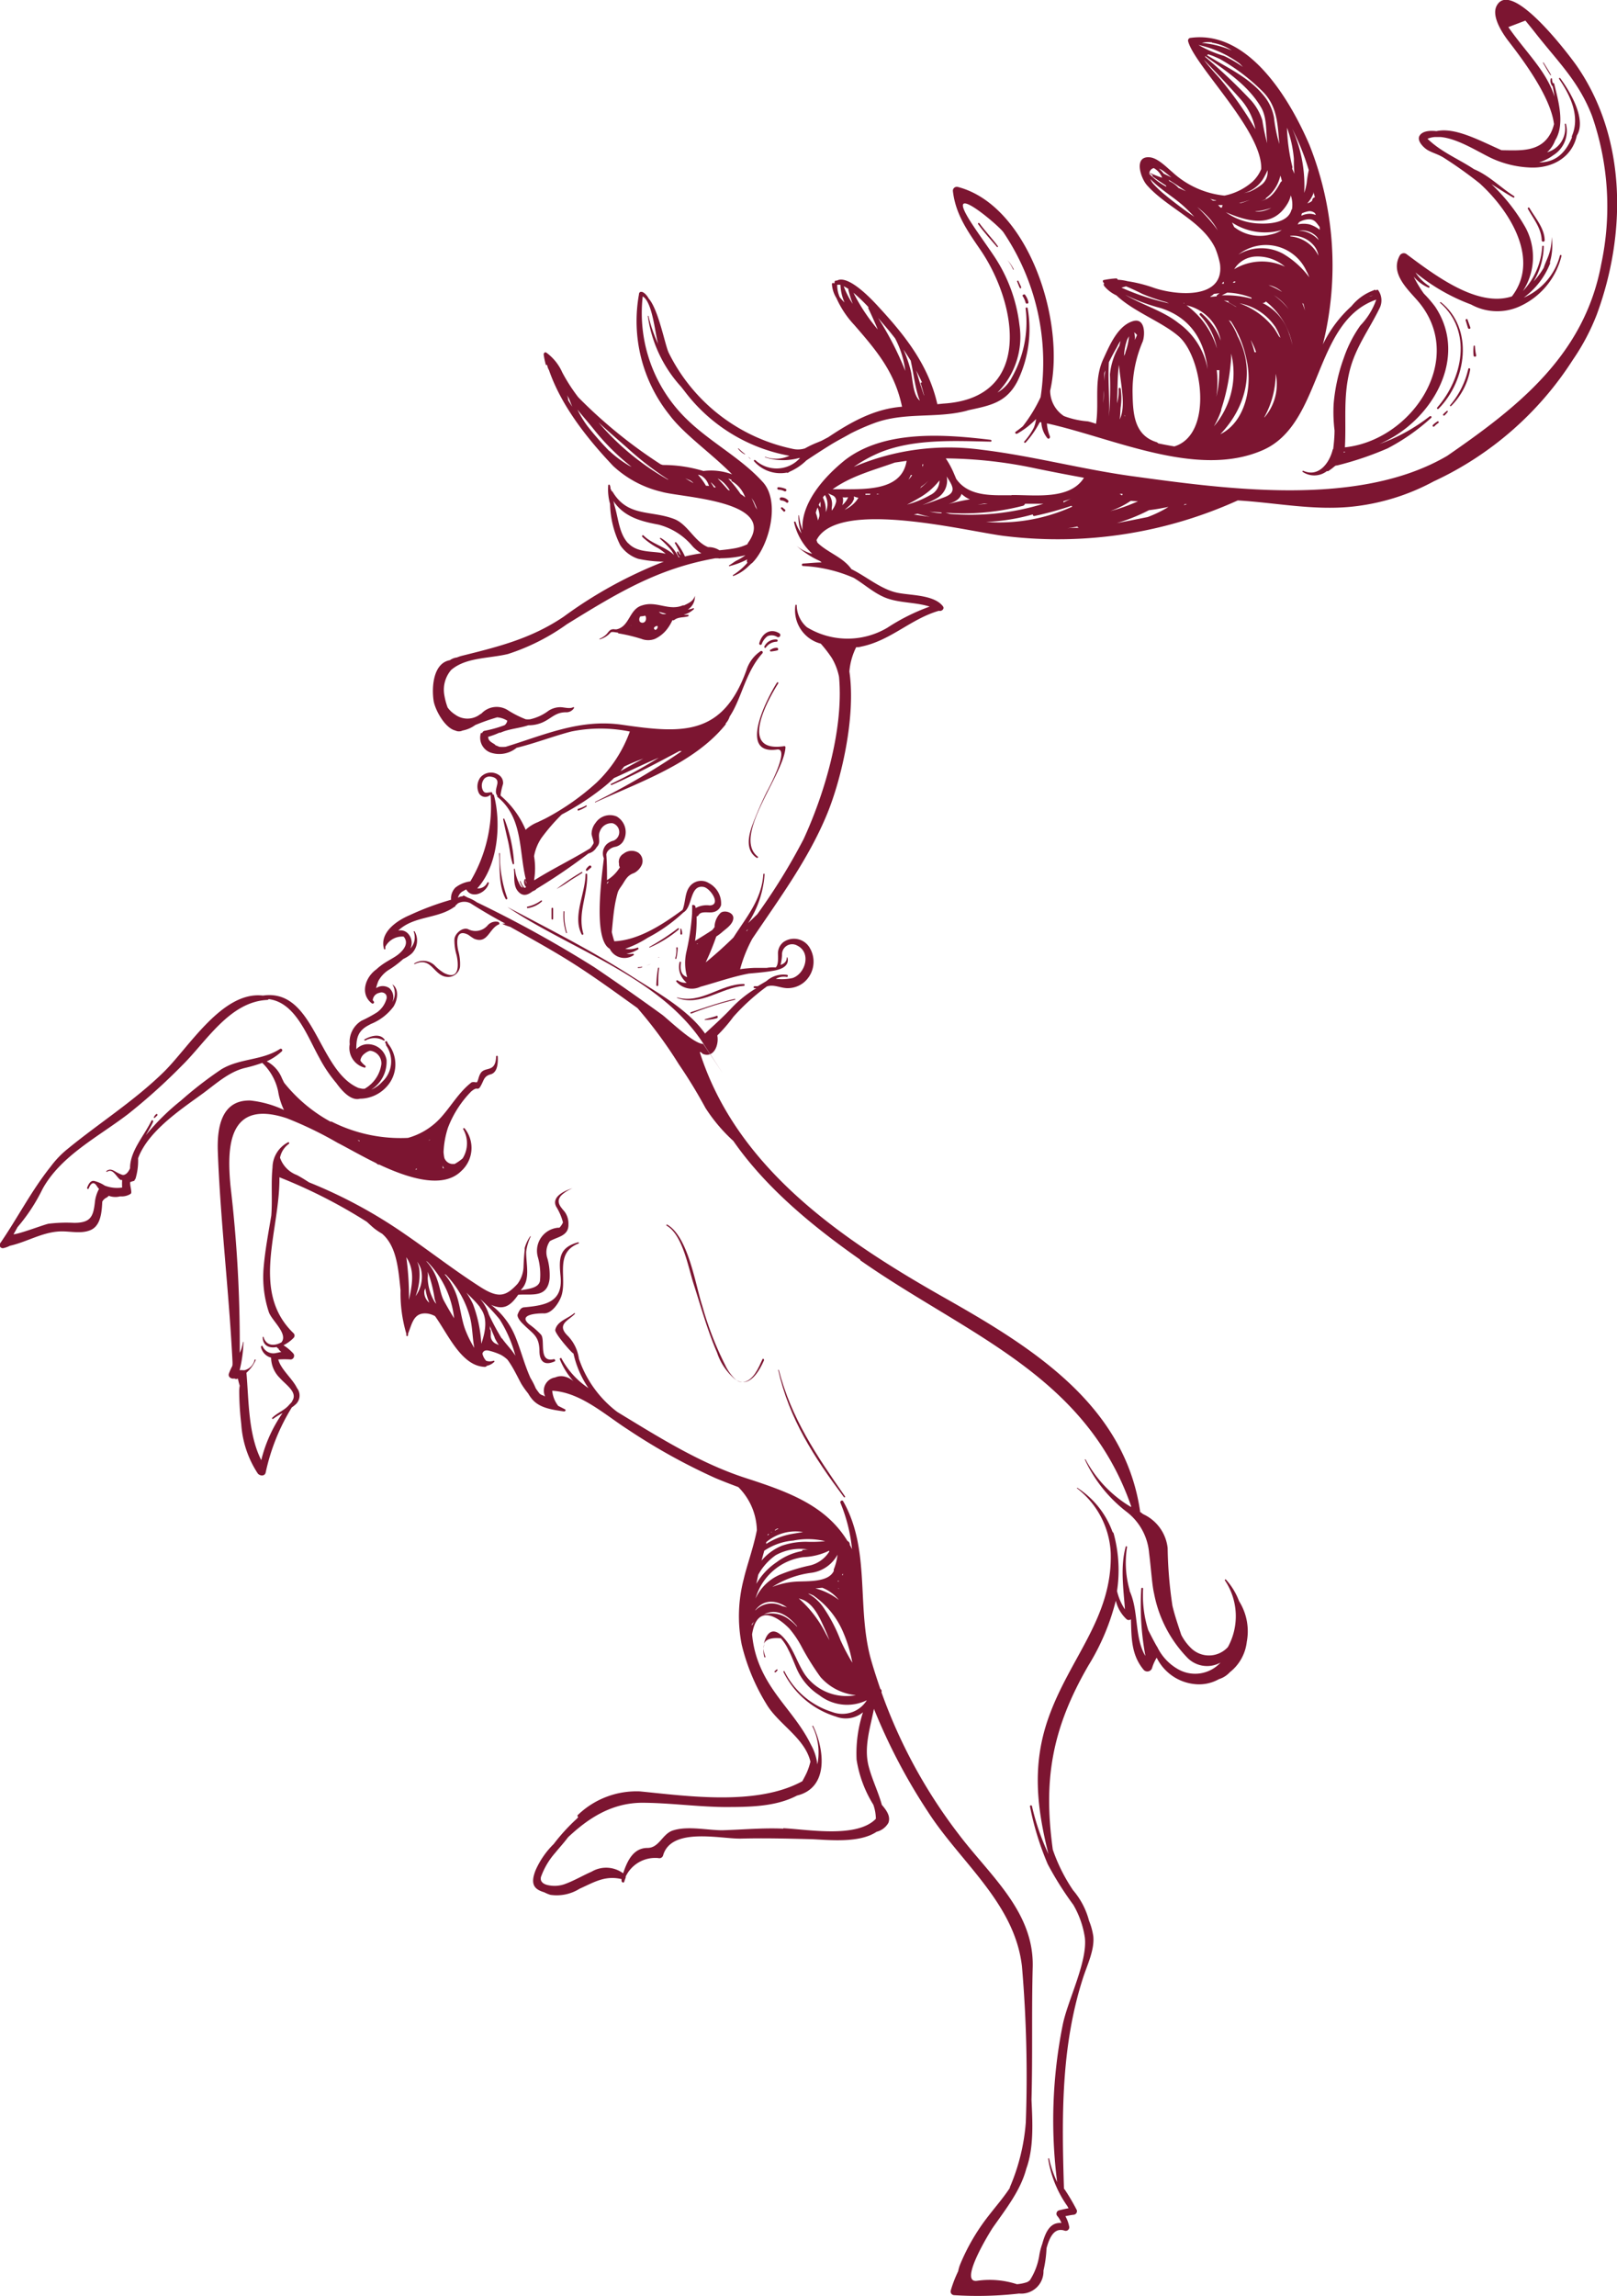 <?xml version="1.0" encoding="UTF-8"?><svg xmlns="http://www.w3.org/2000/svg" viewBox="0 0 159.38 226.2"><defs><style>.cls-1{fill:#7c1531;}</style></defs><title>Asset 28</title><g id="Layer_2" data-name="Layer 2"><g id="Layer_2-2" data-name="Layer 2"><path class="cls-1" d="M76.62 62.76a.21.21 0 0 0 .21-.36c-.94-.59-1.77.06-2 1a.13.13 0 0 0 .24.07 1.72 1.72 0 0 1 .57-.79 1 1 0 0 1 .98.08z" fill="#7c1531"/><path class="cls-1" d="M76.54 63a1.22 1.22 0 0 0-1.2.69c-.05.08.07.19.14.11a1.35 1.35 0 0 1 1.06-.58.11.11 0 0 0 0-.22z" fill="#7c1531"/><path class="cls-1" d="M76 64.18a4.82 4.82 0 0 0 .6-.1c.15 0 .11-.25 0-.26a1 1 0 0 0-.61.17c-.15.01-.12.2.01.19z" fill="#7c1531"/><path class="cls-1" d="M57 79.68c-.11 0-.06.21 0 .18a3.74 3.74 0 0 0 .82-.41.06.06 0 0 0-.06-.1 3.5 3.5 0 0 1-.76.33z" fill="#7c1531"/><path class="cls-1" d="M155.42 6.5c-.48-.7-6.32-8.59-7.86-6-.62 1 .46 2.65 1 3.39 1 1.31 4.25 5.39 4.61 8.34a4 4 0 0 1-.29.82c-1 2-3.11 1.76-4.88 1.75-2.25-1-4.59-2.28-6.42-1.88-.7-.08-1.41 0-1.67.47s.36 1.11.75 1.36.93.4 1.38.64l.17.09a41.06 41.06 0 0 1 3.63 2.58c2.95 2.68 6 7.48 3.18 11.14-3.4 1.11-7.56-2.06-10.42-4.19a.46.46 0 0 0-.63.16c-.94 1.69.62 3.17 1.7 4.39 5 5.67-.47 13.82-7.11 14.51.15-2.62-.18-4.87.46-7.5.57-2.33 1.91-4.06 2.93-6.15a1.73 1.73 0 0 0-.1-1.82.12.12 0 0 0-.2 0h-.05a.14.14 0 0 0-.2 0 5 5 0 0 0-2.19 1.56 12.28 12.28 0 0 0-2.82 3.77 32.16 32.16 0 0 0-1.32-19.64c-1.93-4.5-6-11.39-11.78-10.55a.27.27 0 0 0-.18.33c.65 2.44 7.36 8.85 7.2 12.59a3.49 3.49 0 0 1-.88 1.26 5.94 5.94 0 0 1-2.74 1.35 8.9 8.9 0 0 1-5.12-2.3c-.57-.48-1.43-1.38-2.21-1.47-1.65-.18-.95 2-.33 2.72 2 2.28 5.44 3.5 6.75 6.23a8.27 8.27 0 0 1 .47 1.56c.44 3.45-4.13 3.13-6.45 2.37a14.14 14.14 0 0 0-2.68-.68 4.58 4.58 0 0 0-.95-.14.16.16 0 0 0-.17-.13 8.63 8.63 0 0 0-1.17.15c-.18 0-.15.24 0 .31a.26.26 0 0 0 0 .28 3.41 3.41 0 0 0 1.21.93c1.68 1.6 4.45 2.59 6.1 4 2.38 2 3.49 9.68-.39 10.88-.53-.09-1.06-.19-1.59-.3a.37.37 0 0 0-.19-.13c-2.24-.71-2.3-2.92-2.34-4.9a12.32 12.32 0 0 1 1-5c.25-.69.25-2.41-1-2-1.47.47-2.27 2.39-2.86 3.67-1 2.12-.4 4.26-.74 6.43-.27-.09-.54-.18-.81-.24a8.45 8.45 0 0 1-2.35-.52 3 3 0 0 1-1.36-2.5c1.56-6.83-2.16-18.26-9.09-20.07a.39.39 0 0 0-.5.38c.25 2.25 1.4 3.9 2.67 5.75 3.63 5.25 5.34 14.66-3.6 15.21l-.6.06c-.87-3.86-3.19-6.78-5.83-9.63-.52-.57-2.94-3.2-4.08-2.54a.16.16 0 0 0-.22.11v.08l-.05.09c-.07-.08-.22-.07-.21.07a2.91 2.91 0 0 0 .44 1.36A9.46 9.46 0 0 0 84.19 32c2.28 2.62 4 4.67 4.72 8.07-2.69.2-5 1.48-7.27 3l-.68.36-.61.25a9.62 9.62 0 0 0-1 .49 2.29 2.29 0 0 1-1.17.06 17.67 17.67 0 0 1-12.25-9.44c-.38-.73-1-4.26-2-5.39-.11-.23-.5-.71-.76-.64h-.07a.33.33 0 0 0-.12.18V29a14.8 14.8 0 0 0 3 11.87c1.44 1.93 4.15 3.79 6.18 5.86a6 6 0 0 0-2.83-.33 13.64 13.64 0 0 0-4-.59l-.21-.07a47.62 47.62 0 0 1-8.12-6.6 17.13 17.13 0 0 1-1.58-2.45 4.83 4.83 0 0 0-1.57-1.95c-.14-.1-.28.06-.26.2a7.71 7.71 0 0 0 .21 1 .09.09 0 0 0 .13 0 1.37 1.37 0 0 0 .18.52c1.22 3.54 3.78 6.76 6.33 9.45a10.56 10.56 0 0 0 4.77 2.54c1.88.57 11.48.85 8.54 5a.4.4 0 0 0-.07.16 4.84 4.84 0 0 1-1.17.39c-.53.1-1.06.16-1.6.21a2 2 0 0 0-1.12-.31c-1.33-.53-2-2.25-3.34-2.77-2.29-.88-4.57-.18-6.06-2.67a.13.13 0 0 0-.1-.07 2.51 2.51 0 0 0-.12-.26c0-.1 0-.2-.06-.31a.08.08 0 0 0-.16 0 5.14 5.14 0 0 0 .18 1.82 9.55 9.55 0 0 0 1 4.06 3.37 3.37 0 0 0 1.77 1.35 12.24 12.24 0 0 0 2.53.28 43.17 43.17 0 0 0-9.88 5.43c-3.19 2.15-6.38 2.94-10 3.84a3.52 3.52 0 0 0-.51.17 1.54 1.54 0 0 0-.7.27c-1.66.3-1.8 2.69-1.6 4 .13.84 1.08 2.67 2.14 2.93a.82.82 0 0 0 .71 0 3.07 3.07 0 0 0 1.25-.54 20.22 20.22 0 0 1 2.16-.76 2.17 2.17 0 0 1 1 .33.72.72 0 0 1-.26.44 12.05 12.05 0 0 1-2 .56.3.3 0 0 0-.21.21h-.13a1.56 1.56 0 0 0 .92 1.92 2.69 2.69 0 0 0 2.6-.46c1.81-.44 3.54-1.12 5.37-1.6a14.41 14.41 0 0 1 5.79 0 13.2 13.2 0 0 1-3.28 5.03 24.28 24.28 0 0 1-5.05 3.54L53 81a3.79 3.79 0 0 0-1.19.75 9 9 0 0 0-2.47-3.37.13.13 0 0 0 0-.08 6.55 6.55 0 0 1 .24-1.06.92.92 0 0 0-.44-.91 1.38 1.38 0 0 0-1.8.27 1.53 1.53 0 0 0-.15 1.51.71.71 0 0 0 1.17.16.16.16 0 0 0 0 .11 14.44 14.44 0 0 1-2 8.45 3 3 0 0 0-1.47.61 1.52 1.52 0 0 0-.43 1.2 27.59 27.59 0 0 0-4.06 1.51c-1.4.59-3 1.77-2.55 3.33 0 .08.13.05.13 0v-.21a1.88 1.88 0 0 1 1.8-1 .86.86 0 0 1 .18.29c.26.66-.48 1.33-.93 1.63s-1.07.6-1.57 1a3.14 3.14 0 0 0-.34.29c-1.11.77-1.67 2.43-.48 3.36.13.1.31-.06.19-.19l-.09-.11a.8.8 0 0 1 .66-.73.54.54 0 0 1 .66.2.6.6 0 0 1 0 .5 2.42 2.42 0 0 1-.91 1.23 13.18 13.18 0 0 1-1.52.82 2.44 2.44 0 0 0-1.16 2.32 2 2 0 0 0 1.47 2.3c.12 0 .13-.15.05-.2a2 2 0 0 1-.46-.48.44.44 0 0 1 0-.07 1 1 0 0 1 .38-.61 1.6 1.6 0 0 1 .53-.3h.09a1.25 1.25 0 0 1 1.06 1.31 3.31 3.31 0 0 1-1.65 2.43h-.24l-.37-.08c-4-1.7-4.3-9.83-9.41-9.1-4-.47-7.28 5.08-9.78 7.53-2.91 2.85-6.33 5-9.48 7.58A9.45 9.45 0 0 0 5 114.92c-1.92 2.4-3.27 5.08-5 7.59a.31.31 0 0 0 .34.45 2.58 2.58 0 0 0 .63-.23c1.65-.37 3.12-1.3 4.83-1.41 1-.07 2.16.28 3.13-.14s1.1-1.67 1.15-2.8a.92.92 0 0 1 .41-.39.3.3 0 0 0 .11-.08.21.21 0 0 0 .11-.11 1.87 1.87 0 0 0 1.14.06 1.64 1.64 0 0 0 1-.23.19.19 0 0 0 .09-.17c0-.33-.13-.64-.11-1a2.13 2.13 0 0 1 .34-.11.16.16 0 0 0 .12-.15.22.22 0 0 0 .07-.09 6.14 6.14 0 0 0 .25-2c1-2.73 4.34-4.89 6.43-6.42 1.27-.94 2.54-2.1 4.1-2.48a14.58 14.58 0 0 0 1.71-.5 5.43 5.43 0 0 1 1.56 2.78 6.72 6.72 0 0 0 .58 1.86 10.43 10.43 0 0 0-3.3-.93c-3-.09-3.3 2.93-3.22 5.06.26 6.91 1.11 13.82 1.45 20.74a.34.34 0 0 0 0 .09c0 .12 0 .25-.08.37a5 5 0 0 0-.28.65c-.1.31.21.52.48.48h.08a.34.34 0 0 0 .33 0 5.51 5.51 0 0 0 .18.7 3.21 3.21 0 0 0-.05.5 28.75 28.75 0 0 0 .2 3.28 10 10 0 0 0 1.62 4.86c.2.27.72.31.79-.1a20.32 20.32 0 0 1 2.58-6.41 1.53 1.53 0 0 0 .28-.21 1.19 1.19 0 0 0 .22-1.69c-.43-.91-1.6-1.84-1.84-2.81a9.07 9.07 0 0 1 1.21 0c.32 0 .46-.41.25-.61a4.48 4.48 0 0 0-.95-.79 3.63 3.63 0 0 0 1-.73.32.32 0 0 0 0-.45c-4.28-4.12-1.33-10.09-1.4-15.37a51.2 51.2 0 0 1 8.62 4.39c.23.21.45.42.69.62a6.87 6.87 0 0 0 .81.55c1.44 1.24 1.6 3.45 1.82 5.57a14.05 14.05 0 0 0 .57 4.28v.17c0 .06.12.13.16 0v-.05a.1.1 0 0 0 0-.1c.42-1 .54-2.18 1.95-2a2.19 2.19 0 0 1 .72.25c1.31 1.83 2.61 4.92 4.9 5a.25.25 0 0 0 .21-.11 1.4 1.4 0 0 0 .72-.38c.07-.06 0-.14-.08-.11a1.12 1.12 0 0 1-.71 0 1.48 1.48 0 0 1-.37-.71c.1-.33.38-.37.75-.26a6.21 6.21 0 0 1 1.06.38 3 3 0 0 1 .66.48c.56.75 1 1.72 1.37 2.39a8.68 8.68 0 0 0 .67.94 3.69 3.69 0 0 0 .43.61c.76.86 2.05 1 3.11 1.16.12 0 .21-.15.09-.21l-.67-.34a2.83 2.83 0 0 1-.59-1.49c2.8.15 5.22 2.39 7.46 3.82a59.74 59.74 0 0 0 8.59 4.77c.78.33 1.54.62 2.29.9a6.19 6.19 0 0 1 1.83 4.25c-.34 1.73-1 3.53-1.29 4.8a14.42 14.42 0 0 0-.2 6.49 20.24 20.24 0 0 0 2.41 5.8c1.16 2 3.8 3.35 4.36 5.71a6.19 6.19 0 0 1-.37 1.1c-.13.28-.28.56-.43.83-4.46 2.44-11.26 1.47-16 1a8.33 8.33 0 0 0-6.16 2.36.14.14 0 0 0 .08.16l-.13.16a18.76 18.76 0 0 0-2.29 2.5 8.35 8.35 0 0 0-1.79 2.59c-.55 1.4-.12 1.88.85 2.17a3.79 3.79 0 0 0 .6.25 4.26 4.26 0 0 0 2.89-.6c1.44-.65 2.51-1.33 4.13-.95v.15c0 .16.2.27.27.11a3.56 3.56 0 0 1 .14-.4.32.32 0 0 0 0-.11 3.22 3.22 0 0 1 3.22-1.82.38.38 0 0 0 .47-.27c.82-2.82 5.71-1.6 7.68-1.65 2.34-.06 4.62 0 7 .06 1.73.08 4.68.4 6.36-.73a1.86 1.86 0 0 0 1.16-.87c.26-.65-.2-1.27-.64-1.78-.35-1.27-.95-2.47-1.29-3.76-.51-1.9.14-3.81.51-5.7a57.26 57.26 0 0 0 5.31 10.12c3.21 5 8.56 9 9.28 15.25a127.26 127.26 0 0 1 .38 15.36 20 20 0 0 1-1.57 6.39.14.14 0 0 0 0 .07c-.66 1-1.44 1.89-2.11 2.76a20.33 20.33 0 0 0-2.78 4.75 3.68 3.68 0 0 0-.21.71 12 12 0 0 0-.73 1.9.36.36 0 0 0 .34.45 35.92 35.92 0 0 0 6.4-.16 2.19 2.19 0 0 0 2.4-2.26 11.7 11.7 0 0 0 .3-2.2c.3-1.1.78-2.09 1.8-1.73a.35.35 0 0 0 .43-.43 3.41 3.41 0 0 0-.37-1c.26-.05.52-.11.79-.14a.36.36 0 0 0 .34-.45 21 21 0 0 0-1.21-2.06l-.06-.05c-.22-7.08-.31-14 1.89-20.81.39-1.21 1.14-2.73 1-4.07a6.62 6.62 0 0 0-.42-1.53 7.55 7.55 0 0 0-1.57-3 16.91 16.91 0 0 1-2-4c-.93-6.77-.16-11.82 3.52-18.16a22.58 22.58 0 0 0 2.69-6.37 3.66 3.66 0 0 0 1.06 1.83.33.33 0 0 0 .43 0c.06 1.75 0 3.5 1.27 5a.49.49 0 0 0 .82-.21 4.18 4.18 0 0 1 .45-1 4.7 4.7 0 0 0 3.73 2.6 4 4 0 0 0 2.41-.49 2.43 2.43 0 0 0 1.07-.68 4.44 4.44 0 0 0 1.67-3 5.57 5.57 0 0 0-.76-4 6.63 6.63 0 0 0-1.3-2.13c0-.05-.14 0-.1.08a6.33 6.33 0 0 1 .3 6.57 2.52 2.52 0 0 1-3.65.09 5 5 0 0 1-.95-1.29c-.31-.95-.64-1.89-.87-2.87a41.88 41.88 0 0 1-.47-5.68 4.17 4.17 0 0 0-2.41-3.34l-.32-.24a.28.28 0 0 0 0-.14c-1.56-10.37-10.55-16-19-20.79-10.16-5.73-20.71-12.78-24.39-24.36H69l.14.05a.39.39 0 0 0 .2.16c1.08.37 1.54-1 1.36-1.84a15.27 15.27 0 0 0 1.58-1.83 20.68 20.68 0 0 1 3.31-3c.69-.24 1.34.18 2.08.17a2.53 2.53 0 0 0 1.58-.58 2.66 2.66 0 0 0 .58-3.36 1.8 1.8 0 0 0-2.61-.6 1.42 1.42 0 0 0-.54 1.07c0 .42.07 1.12-.21 1.42h-.12a3.37 3.37 0 0 0-.77.05h-1.17a14 14 0 0 0-1.46.13 13.88 13.88 0 0 1 1.2-3c2.7-4 5.57-7.89 7.39-12.33 1.4-3.42 2.83-9.56 2.18-14a6.54 6.54 0 0 1 .67-2.39c.15 0 .3 0 .45-.05 2.94-.58 4.9-2.73 7.71-3.54.25.09.58-.19.39-.44-.88-1.16-3.22-1.06-4.52-1.34-1.59-.34-3-1.58-4.5-2.32-.82-1.18-2.34-1.62-3.35-2.61l-.09-.25c2.15-4.21 15.34-.72 18.75-.38A43 43 0 0 0 122 49.3c3.72.22 7.43 1 11.2.62a21.66 21.66 0 0 0 8.1-2.49 32.51 32.51 0 0 0 13.74-12 21.61 21.61 0 0 0 2.35-4.45c2.92-7.92 2.96-17.35-1.97-24.48zm-22.82 38l-.15.09v-.09zm2.78-15.38a3.59 3.59 0 0 0-.43.07.88.88 0 0 1 .43-.06zm-22.1-12v-.09l.34.24a.08.08 0 0 0 0 .12c.42.31.85.6 1.29.88l.06.13a6.46 6.46 0 0 1-1.69-1.28zm1.26.39a12.25 12.25 0 0 1-1.25-.5.58.58 0 0 1 .43-.45 1.8 1.8 0 0 1 .82.94zm7.64-11.24c.12.1.22.22.33.33a12 12 0 0 0-1.86-1.09 11.53 11.53 0 0 1-2.52-1.08 10.58 10.58 0 0 1 4.05 1.83zm-3.94-1.19zm.85.27l.32.11c.28.1.55.23.82.35A19.42 19.42 0 0 1 124.44 9c1.51 1.5 1.48 3.34 1.66 5.19a14.61 14.61 0 0 1-.53-2.62 4.65 4.65 0 0 0-1-2.14c-1.5-1.86-3.65-2.76-5.61-4a.26.26 0 0 0 .13-.09zm8.44 10.29c0 .5 0 1 .06 1.49-.07-.17-.15-.34-.23-.51a.38.38 0 0 0 0-.28 18.5 18.5 0 0 1-.51-3.76 11.5 11.5 0 0 1 .68 3.06zm2.55 7a3.1 3.1 0 0 0-1-.53 2.58 2.58 0 0 0-1.16 0c0-.07.09-.14.12-.22a2.14 2.14 0 0 1 .86-.28c.67-.06.85.35 1.17.75zm-4.9 5.48a2.79 2.79 0 0 1 1.19.64 8.81 8.81 0 0 0-1.34-.67zm-3.67-.27l.14-.14a.45.45 0 0 0 .16.06l-.14.08zm5.49 2.59a7.54 7.54 0 0 0-1.44-1.36 5.21 5.21 0 0 1 1.44 1.36zm1.37-.58a.29.29 0 0 0 .1.07c.06.21.11.42.15.65a7.46 7.46 0 0 0-.26-.72zm-6.41-6.48h.06zm3.22-.26a4.15 4.15 0 0 1-3.54-.76q-.1-.22-.21-.44a5.93 5.93 0 0 0 4.91.74 3.08 3.08 0 0 1-1.17.46zm3.63 3.65a5.27 5.27 0 0 1 .24.55 8.8 8.8 0 0 0-2.58-2.32 4.45 4.45 0 0 0-4.41.08 4.39 4.39 0 0 1 6.74 1.69zm-5-1.5a4.13 4.13 0 0 1 2.84 1 5.31 5.31 0 0 0-5 .25 2.62 2.62 0 0 1 2.15-1.25zm1.84 6.85a6 6 0 0 1 .56 1.16l-.15-.15c-.15-.26-.3-.52-.46-.76a7.38 7.38 0 0 0-3.44-2.49 5.45 5.45 0 0 1 3.48 2.24zM127 38.2a5.39 5.39 0 0 0 0-.58 5.63 5.63 0 0 1 0 .58zm-3.22-3.5h-.13a9.69 9.69 0 0 0-.38-1.21 6.43 6.43 0 0 1 .54 1.21zm.83 6.41a8.89 8.89 0 0 0 1.13-4.29 5 5 0 0 1-1.1 4.29zm-2.63-8a6.52 6.52 0 0 0-.87-1.57l.22.12a10.55 10.55 0 0 1 1.53 3.76c.61 2.59-.07 6.12-2.58 7.36 2.66-2.78 3.4-6.45 1.72-9.63zm5.12-.09a5.09 5.09 0 0 0-2.66-3.17.4.4 0 0 0 .33-.15 7.17 7.17 0 0 1 2.62 4.3c-.08-.35-.19-.7-.26-.93zm.06-9.78a2.66 2.66 0 0 1 2.22.82 2 2 0 0 1 .57 1.13 3.38 3.38 0 0 0-2.76-1.9zm.15-2.63c-.3 1.32-2.12 1.46-3.18 1.41a6 6 0 0 1-3.3-1.11c2.14.92 4.55 1.56 6-.73a2.88 2.88 0 0 0 .4-.93 2.89 2.89 0 0 1 .11 1.4zm-3.63.22a6.26 6.26 0 0 0 1.62-.35 2.9 2.9 0 0 1-1.46.37zm1.08-1.3a3.8 3.8 0 0 0 1.44-2.23 4.69 4.69 0 0 1 .15.55.31.31 0 0 0-.14.13c-.54 1-1 1.59-1.95 1.84.2-.06.37-.13.53-.24zm-3.8 9.3a7.08 7.08 0 0 1 2.4.5.48.48 0 0 0 0 .1 9.6 9.6 0 0 0-2.94-.33zm.12.83a.16.16 0 0 0 .09.17l.73.42-.15-.06a7.34 7.34 0 0 0-1.12-.59zm-.72 10.7a20.22 20.22 0 0 0 .94-4.53 6.65 6.65 0 0 0 .05-1 8.06 8.06 0 0 1-1.7 7.17 9.29 9.29 0 0 0 .73-1.6zM128 22.71a2.34 2.34 0 0 1 .88.07 1.94 1.94 0 0 1 .87.51.92.92 0 0 1 .22.36 2.77 2.77 0 0 0-1.97-.94zm1.14-1.65a1.92 1.92 0 0 0-.86.19c0-.08 0-.16.06-.24a2.74 2.74 0 0 1 .55-.18.79.79 0 0 1 .68.14.43.43 0 0 1 .12.21 1.78 1.78 0 0 0-.55-.12zM122.32 20h-.19a8.25 8.25 0 0 0 1.06-.31 7.36 7.36 0 0 1-.87.31zm-1.88.45h-.13l-.25-.25h.46a.56.56 0 0 0-.08.25zm-.9 8.61s.08-.08.12-.11l.54-.06-.27.21a.12.12 0 0 0 0 .09l-.65.06c.05-.07.16-.12.26-.19zm-1.81.83h-.16.14zm2.59 3.66a6.46 6.46 0 0 0-1.88-2.67c-.12-.1-.28.06-.17.17a6.69 6.69 0 0 1 1.68 3.28 8.16 8.16 0 0 0-3-4.25 4.39 4.39 0 0 1 3.37 3.46zm-.39 2.9a.3.3 0 0 0 .25 0 11.1 11.1 0 0 1-.29 2.63 9.92 9.92 0 0 0 .04-2.64zm9.42-16.77c0 .16-.25.27-.5.36a3.05 3.05 0 0 0 .61-1 2 2 0 0 0 0-.23c0 .21.1.42.14.63a.3.3 0 0 0-.25.24zM128.8 18a5.64 5.64 0 0 1-.25 1 13.63 13.63 0 0 0-1.18-6.31 24.45 24.45 0 0 1 1.63 4.07 9.85 9.85 0 0 0-.2 1.24zm-10-12.47c2 1.44 4.16 2.81 5.47 5 .62 1 .5 2.39.63 3.59a21.22 21.22 0 0 1-.48-2.27 5.31 5.31 0 0 0-1.26-2.12 52.69 52.69 0 0 0-4.37-4.12zm6.13 11.24a1.57 1.57 0 0 1-.7 1.51 5.35 5.35 0 0 1-1 .58 6.19 6.19 0 0 1-.64.17 3.22 3.22 0 0 0 2.07-1.69 3.54 3.54 0 0 0 .26-.55zm-5.06 3h-.32l-.27-.2c.18.08.38.13.58.17zm-3.71-1.26a2.76 2.76 0 0 0-.89-.66l-.09-.14q.87.53 1.71 1.13zm3.26 3.27a5.52 5.52 0 0 1 .6.91q-.21-.3-.45-.6a17.63 17.63 0 0 0-1.57-1.7 9 9 0 0 1 1.41 1.36zm1.16 6h.06a.22.22 0 0 0 0 .17h-.21a3.34 3.34 0 0 0 .14-.18zm-3.85 2.13l-.09-.05h.1a.16.16 0 0 0-.02.04zm-6.2-1.57l.46-.13q.81.34 1.6.74a18 18 0 0 0 2.38.82l.25.11a24.16 24.16 0 0 1-4.7-1.55zm9.65 15.87h-.11zm-.71-40a4.88 4.88 0 0 1 1.94.76 9.59 9.59 0 0 0-2.95-.74 2.46 2.46 0 0 1 1.01-.05zm-1 1.48c1.26 1.31 2.53 2.64 3.77 4.04a6.28 6.28 0 0 1 1.5 3A34.86 34.86 0 0 0 120.45 8c-.36-.47-1.37-1.47-1.95-2.34zm-3 11.79l-.77-.37a2.83 2.83 0 0 0-.48-.5 1.88 1.88 0 0 1 .53.3zm1.53 3.38c-.83-.6-1.65-1.22-2.43-1.88a11.08 11.08 0 0 1-.83-.8 1.68 1.68 0 0 1-.36-.55c.94 1 2.22 1.73 3.23 2.63.39.35.76.72 1.1 1.09zm-.8 11c-1.49-1.21-3.6-1.81-5.3-2.82a17.78 17.78 0 0 0 3.5 1.31c3.14 1 4.41 3.47 4.66 6.28v-.1a7.15 7.15 0 0 0-2.87-4.68zm-5.91 4.09c.17 1.92.72 4.08.07 5.37.07-.38.06-.84.1-1.2a6.14 6.14 0 0 0 0-1.81.1.1 0 0 0-.2 0 4.28 4.28 0 0 1-.16 1.42c.07-1.36.02-2.58.19-3.79zm.54.69zm.07 4.36h-.05v-.12zm.38-7.87a6 6 0 0 1-.35 1.57c0 .12-.09.24-.14.37a5.52 5.52 0 0 1 .32-1.64zm-2.44 4.59v-.84a.1.1 0 0 0 0-.06c0-.11.07-.23.11-.34-.07.42-.1.83-.12 1.25zm-.09 2c0-.41 0-.83.06-1.24l-.06 1.24zm-.39 1.79v-.08zm-6.44-.51zm.7.21v.1zm9.22 1.82zm.23-10.03c-.06.17-.14.33-.21.49a2.12 2.12 0 0 0-.07-.75 1.73 1.73 0 0 1 .28.26zm-.78-.36h-.09zm-.85 1a3.32 3.32 0 0 0-.11.43 6.79 6.79 0 0 0-.93 2.82 32.8 32.8 0 0 1-.1 4.15c.1-1.78-.12-3.57 0-5.36q.39-.79.83-1.55c.09-.21.19-.36.3-.52zm-26.39-3.7a8.37 8.37 0 0 1-.89-1.74 3.55 3.55 0 0 1 .48.28.16.16 0 0 0 0 .15 12.24 12.24 0 0 0 .41 1.31zm7.11 9.23c0-.1-.08-.2-.12-.3-.1-.3-.19-.6-.29-.89-.17-.51-.29-1-.46-1.5q.31.59.59 1.2c-.07 0-.16 0-.13.11.16.45.25.91.41 1.38zm-.61 0a2.89 2.89 0 0 0 .12.3c-.69-.51-.71-2.17-.89-2.9a12.7 12.7 0 0 0-.73-2.13c.26.37.5.75.74 1.13a.08.08 0 0 0 0 .08c.26 1.18.38 2.35.76 3.53zm-2.32-5.83a9.25 9.25 0 0 1 1 3.2 30.8 30.8 0 0 0-2.68-5.22l.53.62c.42.48.79.94 1.16 1.41zm-2.63-3.08a.15.15 0 0 0 0 .15c.33.68.63 1.36.92 2.05a18.3 18.3 0 0 1-2.4-3.62 16.87 16.87 0 0 1 1.48 1.42zm-2.76-2.18a4.72 4.72 0 0 0 .4 1.72 6.82 6.82 0 0 1-.47-.52 2.94 2.94 0 0 1-.25-1.22.77.77 0 0 1 .33.01zM73 48.67a11 11 0 0 0-1.22-1.52l.34.13a.07.07 0 0 0 0 .12 3 3 0 0 1 1.33 1.6 3.8 3.8 0 0 0-.45-.33zm-1.22-.39c-.34-.37-.68-.78-1.05-1.14a2.4 2.4 0 0 1 .62.43 4.25 4.25 0 0 1 .59.75zm-2.2-.43a5.66 5.66 0 0 0-.78-1.07h.1l.21.08a1.66 1.66 0 0 1 .71.85l.07.16zm-1.61-.55a1.2 1.2 0 0 1 .38.3l-.81-.48.4.17zm2.13.24q.24.23.46.48h-.18c-.12-.19-.22-.34-.31-.48zm4.36 2.4a9.34 9.34 0 0 0-.39-.88l.21.31a6 6 0 0 1 .35.84zm-8.55-2.69h-.08A25.3 25.3 0 0 1 59 41.62c.92.85 1.88 1.67 2.82 2.5a30.24 30.24 0 0 0 4.06 3.13zm-10.8-9.36l.06.14-.06-.12v-.02zm.75 1c.07.11.12.22.2.32.11.29.23.57.34.86l-.4-.64a.09.09 0 0 0 0-.06c0-.17-.09-.37-.14-.5zm4.19 5.54A30.88 30.88 0 0 1 57.92 42a10.51 10.51 0 0 1-1-1.64c.53.65 1.08 1.28 1.58 1.9A22.52 22.52 0 0 0 62.26 46l-.26-.13a11 11 0 0 1-1.95-1.46zm1.86 9.09c-.92-1-.95-2.49-1.36-3.77a2.17 2.17 0 0 0-.1-.41c1 1.52 2.58 2 4.44 2.34a6.46 6.46 0 0 1 3.39 2.16 4 4 0 0 0 .85.67c-.55.08-1.09.18-1.62.31a5.7 5.7 0 0 0-.86-1.38c-.05-.07-.16 0-.12.09a7.65 7.65 0 0 1 .58 1.17.73.73 0 0 1-.22-.31.09.09 0 0 0-.17 0 .88.88 0 0 0 .28.51h-.11a4.69 4.69 0 0 0-1.75-1.9c-.06 0-.14 0-.08.08a12 12 0 0 1 1 1 2.64 2.64 0 0 1 .38.6c-.82-.8-2.2-1.1-3-1.92-.08-.08-.21 0-.13.13A6.66 6.66 0 0 0 64.87 54a4.61 4.61 0 0 1 .74.56c-1.2-.33-2.72-.01-3.7-1.06zm-.39 22a17.47 17.47 0 0 1 1.89-.78c-.76.39-1.5.81-2.25 1.23zm-9.61 11.56a.54.54 0 0 1-.11-.39c.03.13.07.26.11.39zm-8.27 28v-.25a2.29 2.29 0 0 0 .12.27zm-1.34-2.74h-.07l.21-.08zm-.86.29zm-.37 2.47v.12h-.13zm-5.65-2.66l-.18-.14.22.08zM41.33 125a3.13 3.13 0 0 0-.21-.7 2.89 2.89 0 0 1 .36.69 3.2 3.2 0 0 1-.52 2.7 5.87 5.87 0 0 0 .37-2.69zm.11 2.89zm.83.41a1.34 1.34 0 0 1-.45-1.09c0-.1.08-.2.11-.3a5.13 5.13 0 0 0 .38 1.4zm-1.69.41zm2.4-.28l-.13-.16a4.84 4.84 0 0 1-.69-2.32v-.07a3.06 3.06 0 0 0 0-.6 13 13 0 0 1 .68 2.69c.07.2.11.34.16.49zM40.14 124c.77 1.29.45 2.69.17 4.07a29 29 0 0 0-.26-4.21zm8.61 7.78a4.79 4.79 0 0 0 .42.73l-.35-.16a.87.87 0 0 1-.45-.68v-.55a.21.21 0 0 0-.08-.17v-.31c.14.36.29.72.46 1.1zm-1.43-2.95c.8 1 .52 2.39.12 3.55a13.2 13.2 0 0 0-.82-3.9 8 8 0 0 0-.65-1.14c.44.45.94.91 1.35 1.45zm.45 4.06zm1.7-1a24 24 0 0 1-1.29-2.4 4.14 4.14 0 0 0-.85-1.52 17.75 17.75 0 0 1 1.91 2 12.87 12.87 0 0 1 1.56 3.59c-.41-.66-.95-1.16-1.34-1.74zm-4-5.25l-.06-.06zm-1.52-1.06a9.66 9.66 0 0 1 2.38 4.21c.25 1 .23 2 .42 3a10.75 10.75 0 0 1-.93-1.9c-.35-1-.45-2.13-.78-3.17a6.48 6.48 0 0 0-1.23-2.2zm-1.82-1.27a9.35 9.35 0 0 1 2.63 5.56c-.35-.56-.68-1.13-1-1.72s-.41-1.39-.67-2.09a5.15 5.15 0 0 0-1.1-1.84zm33.55 26.83h.13l-.16.13zm.35-.22h.06l-.09.06zm.34-.19l.23-.14h.15l-.37.19zm5.37 2.12a3.1 3.1 0 0 1-2.08 1.41 17.42 17.42 0 0 0-2.83.89 4.68 4.68 0 0 0-2.36 2.33 5.67 5.67 0 0 1 4.73-4.08 6.37 6.37 0 0 0 2.52-.63zm1.34 2.16v.17h-.09zm-.46 1.44l.11.11-.13-.09zm-1.22 4.5a11.52 11.52 0 0 0-2.67-3.48 3.69 3.69 0 0 1 .47.16c1 .46 1.57 1.68 2 2.64.2.42.38.87.56 1.32zm1.49.76a15.44 15.44 0 0 0-1.73-3.35 4.3 4.3 0 0 0-1.51-1.36c.17 0 .34.11.5.17a8.41 8.41 0 0 1 3 3.73 13.55 13.55 0 0 1 .86 2.9 20.24 20.24 0 0 1-1.14-2.16zm-.24-6v.12l-.09-.07zm-1.6.71a3.91 3.91 0 0 1 1.63 1.2 6.32 6.32 0 0 0-2.31-1.14zm-4.7.38H77h-.2a4 4 0 0 0-.59 0zm-1.92 2c0-.08 0-.16.07-.24.88-1.08 2.07-.88 3.08-.21a2.71 2.71 0 0 0-.46-.11 2.22 2.22 0 0 0-2.71.46zm7.76-4.06c-.52 1.2-2.71 1-3.81 1.08a7.62 7.62 0 0 0-2.26.52 9.39 9.39 0 0 1 3.74-1.38 3.47 3.47 0 0 0 2.69-1.8 5.53 5.53 0 0 1-.38 1.48zm-3.11-1.94a5.9 5.9 0 0 0-2.53 1.1 6.47 6.47 0 0 0-2 2.13q.09-.45.19-.9a5.71 5.71 0 0 1 1.72-1.92 5 5 0 0 1 3.07-.58h.62c-.37-.02-.76.02-1.09.07zm-3.56-.87a4.47 4.47 0 0 1 3.63-1l-1 .17a7 7 0 0 0-2.63 1zm-.19.84a6 6 0 0 1 2.86-1 7.31 7.31 0 0 1 3.14.06 12.72 12.72 0 0 1-1.77.06 7.31 7.31 0 0 0-2.5.39 5.17 5.17 0 0 0-2 1.47zM74.11 160l.23-.25a2.27 2.27 0 0 0-.23.41c.01-.09 0-.16 0-.16zm4.44.25a4.73 4.73 0 0 0-.72-.66 2.82 2.82 0 0 0-2.54-.54c1.25-.65 2.36.07 3.27 1.16zm.22.27l-.05-.07zm-1.57 19.63c-2-.09-4 .1-6 .16-1.45 0-3.37-.44-4.81 0-1.1.3-1.39 1.74-2.57 1.74-1.41 0-2 1.3-2.4 2.5a2.82 2.82 0 0 0-3.11-.16c-.91.4-1.76.91-2.69 1.24a3 3 0 0 1-1.59.09c-.44-.09-.65-.28-.72-.52a1.07 1.07 0 0 1 0-.26 7.28 7.28 0 0 1 1.4-2.39c.43-.53.87-1 1.28-1.55 2-1.88 4.27-3.36 7.23-3.4 2.67 0 5.41.39 8.11.42 2.42 0 5.09 0 7.23-1.13 3.15-.77 2.71-4.52 1.59-6.85 0-.06-.11 0-.09 0a5.77 5.77 0 0 1 .5 3.78 5.08 5.08 0 0 0-.62-1.92c-1.53-3.15-4.14-5-5.33-8.55a10.32 10.32 0 0 1-.48-2.34c.52-3.32 2.86-1.41 3.67-.57a9.66 9.66 0 0 1 1.23 1.83 26.56 26.56 0 0 0 1.83 2.93 5.3 5.3 0 0 0 3.5 1.8 5 5 0 0 1-5-2c-.83-1.22-1.16-2.69-2.22-3.77s-1.64-.22-1.85.72c.18-.45.74-.64 1.68-.55a4.61 4.61 0 0 1 .72 1.1c.33.62.57 1.29.85 1.93a5.88 5.88 0 0 0 2.21 2.57 4.44 4.44 0 0 0 4.69.5 2.84 2.84 0 0 1-3.44 1.15 7.85 7.85 0 0 1-4.68-4c0-.06-.13 0-.1.06a8.55 8.55 0 0 0 5.17 4.4 2.69 2.69 0 0 0 2.67-.42 13 13 0 0 0-.63 4.67 11.88 11.88 0 0 0 1.65 4.43 4.33 4.33 0 0 1 .25 1.39c-1.87 1.94-6.72 1.04-9.12.93zm7.58-56c10.45 7.32 22.24 11.28 26.73 24.29h-.07a12 12 0 0 1-4.45-4.67h-.07a13.8 13.8 0 0 0 4.18 5.21 5.71 5.71 0 0 1 2.16 4c.2 1.57.29 3.17.49 4a12.41 12.41 0 0 0 3.32 6.37 2.72 2.72 0 0 0 3.23.44 3.39 3.39 0 0 1-4.1.7 5 5 0 0 1-2.1-2.17.27.27 0 0 0-.06-.1c-.32-.55-.6-1.11-.86-1.62a11.36 11.36 0 0 1-.51-4.09c0-.11-.17-.12-.18 0a27 27 0 0 0 .39 6.53v.08c-1.09-1.87-.62-4.39-1.54-6.39v-.09a9.72 9.72 0 0 1-.25-4.24.07.07 0 0 0-.14 0c-.54 2-.21 4.12-.07 6.15a5.49 5.49 0 0 1-.78-1.81 13.77 13.77 0 0 0-.33-5.66.23.23 0 0 0-.11-.15 8.68 8.68 0 0 0-3.48-4.36s-.08 0 0 .07a8.56 8.56 0 0 1 3.3 6.38c.17 6.36-4.05 10.3-6.14 16.22-1.64 4.64-1.14 8.86 0 13.41a23.21 23.21 0 0 1-1.63-4.74.1.1 0 0 0-.19.05 28.25 28.25 0 0 0 1.75 5.69 31.83 31.83 0 0 0 2.52 4 9.09 9.09 0 0 1 1.14 3.24c.27 2.39-1.7 6.19-2.18 8.58a47.75 47.75 0 0 0-.55 15.5 10 10 0 0 1-.79-2.31c0-.07-.12 0-.1 0a11 11 0 0 0 1.89 4.67l.12.22c-.3.05-.59.12-.93.2a.35.35 0 0 0-.21.52 2.41 2.41 0 0 1 .44.73c-1.1-.09-1.56.86-1.89 2.06a6.38 6.38 0 0 0-.31 1.24 6.37 6.37 0 0 1-.91 2.34 1.14 1.14 0 0 1-.28.19 4.15 4.15 0 0 1-1 .2 8.69 8.69 0 0 0-3.9-.34c-1.94.32 1.28-4.88 1.54-5.25 1.31-1.87 2.73-3.66 3.29-5.8.76-2.07.61-4.64.51-6.78.12-4.36 0-8.74.12-13.09.13-5.46-4.22-9-7.29-13.06a51 51 0 0 1-7.62-14 .25.25 0 0 0-.11-.32c-.34-1-.67-2-.95-3-1.4-5.15 0-10.71-2.71-15.49-.1-.18-.35 0-.27.16a16 16 0 0 1 1.14 4.56c-.07-.15-.14-.29-.22-.43a.37.37 0 0 0-.23-.38c-2.15-3.51-5.83-4.84-10-6.19-4.48-1.45-8.44-3.94-12.44-6.37l-.26-.16a11 11 0 0 1-3.77-5.24 4 4 0 0 0-1.09-2.24c-1.17-1.14.08-1.52.69-2.17a.05.05 0 0 0-.07-.07c-.62.55-1.66.76-1.86 1.64-.08.37 1.85 2.54 1.79 2.31a9.78 9.78 0 0 0 1.48 3.43 8.11 8.11 0 0 1-2.66-2.93c0-.09-.2 0-.17.07a7.47 7.47 0 0 0 1.36 2.19 2 2 0 0 0-1-.49 1.5 1.5 0 0 0-.81.11 1.32 1.32 0 0 0-1 1.85h-.07a.34.34 0 0 0-.22-.1l-.22-.13a5.72 5.72 0 0 1-.41-.56 6.77 6.77 0 0 0-.51-1c-.62-1.36-1-2.93-1.55-4.21a7.45 7.45 0 0 0-2.34-3c1.19.52 1.87.18 2.68-1 1.36-.09 2.86.34 3.09-1.56a6.13 6.13 0 0 0-.21-2 1.91 1.91 0 0 1 .24-1.72c.75-.43 1.86-.5 1.83-1.65a2 2 0 0 0-.35-1.21c-.35-.45-1-1-.31-1.69a3.45 3.45 0 0 1 1.07-.66s0-.06 0 0c-.69.2-2.13.81-1.62 1.81a5.59 5.59 0 0 1 .67 1.56 1.77 1.77 0 0 1-.35.52H55a2.28 2.28 0 0 0-2 2.84 6.36 6.36 0 0 1 .22 2.42c-.15.67-1.07.76-1.88.9l.06-.1c.9-.94.45-2.42.46-3.69a4.92 4.92 0 0 1 .46-1.53h-.06a4.13 4.13 0 0 0-.54 1.14 1.92 1.92 0 0 0 0 .22c-.07.57-.1 1.14-.12 1.72a3 3 0 0 1-.59 1.61c-1.14 1.23-1.86 1.46-3.66.31-2.57-1.64-5-3.54-7.5-5.25a47.81 47.81 0 0 0-9.39-5.06c-.39-.25-.78-.5-1.2-.72a2.8 2.8 0 0 1-1.66-1.71 2.19 2.19 0 0 1 .87-1.36c.09-.07 0-.21-.09-.15a2.84 2.84 0 0 0-1.52 2.48c-.16 1.56 0 3.15-.12 4.73-.29 1.74-.62 3.47-.76 5.19a11 11 0 0 0 .51 4.3c.27.84 1.94 2.15 1.25 3-.68.38-1.5.39-1.77-.54h-.08c0 .9.68 1.15 1.4 1a.19.19 0 0 0 .16.15.27.27 0 0 0 .07.15l.21.2c-.16 0-.33.07-.47.08a1.15 1.15 0 0 1-1.38-.66c0-.09-.18 0-.16.07a1.38 1.38 0 0 0 1 1.06 2.86 2.86 0 0 0 .86 2c.59.68 1.83 1.43 1.2 2.3v.05l-.15.16-.25.27c-.44.45-1.08.68-1.54 1.14-.07.07 0 .16.1.1a6.52 6.52 0 0 1 .91-.56 13.85 13.85 0 0 0-2.1 4.64c-1.29-2.56-1.22-5.85-1.46-8.61a3.7 3.7 0 0 0 .91-1.25c0-.07-.09-.1-.11 0a1.35 1.35 0 0 1-1 1h-.13a1.33 1.33 0 0 0-.34 0 13.34 13.34 0 0 0 .38-2.79h-.05a3.5 3.5 0 0 1-.32 1.08 132.44 132.44 0 0 0-.91-16.43c-.33-3.58-.39-8.66 5.56-6.68a37.08 37.08 0 0 1 5 2.42c.89.45 2.27 1.25 3.8 2l.11.09a.22.22 0 0 0 .19.05c2.9 1.36 6.29 2.42 8.08.64a3.07 3.07 0 0 0 .34-4.2c-.06-.08-.19 0-.14.08a2.79 2.79 0 0 1-.06 2.87 4.62 4.62 0 0 1-.79.55h-.26a.91.91 0 0 1-.75-.59 3.93 3.93 0 0 1-.08-.59 8.89 8.89 0 0 1 .44-2.41 10.44 10.44 0 0 1 2.28-3.55c.24-.2.44-.31.56-.28a.27.27 0 0 0 .29-.12c.42-.62.33-1.09 1.07-1.29s.72-1.26.7-1.75a.08.08 0 0 0-.16 0c-.06 1.7-1.16.88-1.58 1.73-.17.33-.15.52-.31.81a.14.14 0 0 0-.12 0 .7.7 0 0 0-.41 0c-1.3 1-2.06 2.45-3.17 3.62a6.82 6.82 0 0 1-3.1 1.85 15.09 15.09 0 0 1-7.5-1.59.11.11 0 0 0-.12 0 15.11 15.11 0 0 1-4.59-3.85l-.21-.43a3.22 3.22 0 0 0-1.5-1.67 5.52 5.52 0 0 0 1.5-1 .15.15 0 0 0-.18-.23c-1.79 1.16-3.93.91-5.77 2a37.63 37.63 0 0 0-4 3.09 22.77 22.77 0 0 0-3.46 3.41c.25-.44.52-.87.72-1.33 0-.11-.11-.21-.17-.1-.75 1.54-2.12 3-2.11 4.69-.16.36-.36.61-.63.66h-.11a3.73 3.73 0 0 1-.6-.27c-.33-.19-.63-.4-1-.1 0 0 0 .1.06.07.6-.43.95.57 1.36.8h.14a5.85 5.85 0 0 0 0 .74 3.4 3.4 0 0 1-1.72-.19l-.14-.09a3.37 3.37 0 0 0-.87-.36c-.41-.1-.61.37-.73.68 0 .09.12.15.16.06s.24-.65.56-.5c.16.08.25.28.35.41l.11.13a3.46 3.46 0 0 0-.41 1.34c-.16 1.4-.43 2-2.05 2a14.52 14.52 0 0 0-2.46.08c-.28 0-2.83 1-3.51 1.05.14-.24.27-.47.4-.71a17.52 17.52 0 0 0 2.46-3.75c1.81-3.3 5.51-5.14 8.45-7.4a58 58 0 0 0 5.3-4.77c2.37-2.32 4.68-6.29 8.41-6.46a.17.17 0 0 0 .13-.08c2.65.32 3.8 3.65 5 5.79a13.64 13.64 0 0 0 1.67 2.48c.61.85 1.48 1.77 2.33 1.54a3.57 3.57 0 0 0 2.57-1.12 3.24 3.24 0 0 0 .19-4.31 1.7 1.7 0 0 0-.09-.19c-.06-.12-.23 0-.18.1a.84.84 0 0 0 .09.16.09.09 0 0 0 0 .11 2.74 2.74 0 0 1-.37 3.57 3.15 3.15 0 0 1-1.1.79 3.25 3.25 0 0 0 1.51-2.93 1.87 1.87 0 0 0-1.65-1.54 1.57 1.57 0 0 0-1.33.48c0-1.08.14-1.81 1.25-2.38l.18-.1a5.17 5.17 0 0 0 2.24-1.72c.39-.63.58-1.72-.12-2.19a1.69 1.69 0 0 1 0 1.76 1.21 1.21 0 0 0-.29-1.38 1.15 1.15 0 0 0-1.31 0 4.56 4.56 0 0 1 .23-.72 3 3 0 0 1 1.13-1.15 9.65 9.65 0 0 0 1.31-1 3.55 3.55 0 0 0 .84-.54 1.81 1.81 0 0 0 .29-2.18c0-.05-.12 0-.1 0a1.61 1.61 0 0 1-.32 1.68 1.32 1.32 0 0 0-.32-1.55 1 1 0 0 0-.88-.21c1.54-1.47 3.88-1.14 5.52-2.33a.17.17 0 0 0 .11-.07v-.05l.26-.24a1.35 1.35 0 0 1 1.24 0c1.12.71 2.27 1.39 3.43 2l-.24.01s-.05 0 0 .05a5.48 5.48 0 0 0 .72.26c2.2 1.24 4.42 2.45 6.54 3.82s4 2.75 6 4.18a43.9 43.9 0 0 1 4.08 5.54 48.86 48.86 0 0 1 2.63 4.31 16.26 16.26 0 0 0 2.74 3.24c3.25 4.68 7.93 8.49 12.51 11.7zM76.95 95a4.84 4.84 0 0 0 .13-.93 1 1 0 0 1 1.49-.92c1.42.69.83 2.75-.44 3.2a5 5 0 0 1-1.66.08 1.58 1.58 0 0 1 1.06-.19.1.1 0 0 0 .05-.2 2.5 2.5 0 0 0-2 .58l-.1.07-.8.47h-.33a.1.1 0 0 0 0 .19h.2a11.33 11.33 0 0 0-2.4 1.91c-.85.92-1.76 1.72-2.66 2.56-1.71-2.44-5-4.2-7.37-5.74-4-2.54-8-4.55-12.11-6.73 6.19 4.19 15 6.85 19.29 13.42s0 0 0 .07c-.94 0-3.5-2.48-4.06-2.89q-3.3-2.39-6.67-4.67A118.25 118.25 0 0 0 47 88.89a3.67 3.67 0 0 0-.89-.46l-.33-.17a.14.14 0 0 0-.2.05.66.66 0 0 0-.44.14 1 1 0 0 1 .4-.6l.41-.23c.57 1 2 .33 2.23-.62a.08.08 0 0 0-.14-.06 1 1 0 0 1-1 .58c2.05-2.24 2.38-6.4 1.65-9.16a.13.13 0 0 0-.23-.06s.05 0 .07-.06 0-.2-.11-.19c-.36 0-.63.19-.83-.2a1.06 1.06 0 0 1 .17-1.16.73.73 0 0 1 .66-.17c.41.06.68.29.6.7s-.27.86 0 1.17a.1.1 0 0 0 0 .11c2.55 2.06 2.11 5.3 2.81 8.13 0 0-.1-.06-.12 0a.69.69 0 0 0 .15.76.48.48 0 0 1-.16.08 1.35 1.35 0 0 1-.39-.67h-.07a1.59 1.59 0 0 0 .31.65.48.48 0 0 1-.23-.15 4.18 4.18 0 0 1-.57-1.69c0-.06-.11 0-.1 0 .09.7-.1 1.6.4 2.19s1 .35 1.46 0a1.6 1.6 0 0 0 .27-.13.26.26 0 0 0 .08-.09 57 57 0 0 0 5.14-3.5 1.26 1.26 0 0 0 .81-.62.8.8 0 0 0 .25-.59c0-.38-.09-.63.08-1a1.21 1.21 0 0 1 1.23-.77.91.91 0 0 1 .1 1.72 1.55 1.55 0 0 0-.68.36 1.25 1.25 0 0 0-.27 1.37c-.22 1.91-1.07 8 .58 8.92a1.61 1.61 0 0 0 2.35.63c.07-.06 0-.15-.08-.14a1.79 1.79 0 0 1-.62 0 3.16 3.16 0 0 0 1.15-.44c.08-.05 0-.2-.07-.16a2.28 2.28 0 0 1-1.21.11 10.52 10.52 0 0 0 2.23-1.09 15.92 15.92 0 0 0 3.51-2.49c.93-.51.6-2.77 2-2.51.67.13 1.76 1.78.59 1.82a2.26 2.26 0 0 0-1.39.26c0-.08 0-.15-.06-.23s-.29-.13-.28 0 0 .4 0 .6a.29.29 0 0 0 0 .11 24 24 0 0 1-.57 3.85 5 5 0 0 0 .08 2.48l-.17-.08c-.52-.26-.51-.89-.44-1.38 0-.08-.13-.1-.14 0a1.93 1.93 0 0 0 .19 1.39 2.37 2.37 0 0 0 .51.62 1.4 1.4 0 0 1-.86-.22c-.08-.06-.22 0-.15.11a2 2 0 0 0 2.37.5c1.57-.43 3.17-1 4.78-1.3.81-.07 1.62-.14 2.43-.28s1.58-.48 1.37-1.31h-.07c0 .39-.24.62-.62.74-.01.02.01.01.02-.06zm-16.73-8.29h.06zm-.38.37v-.15l.16-.1a2 2 0 0 1-.16.25zm13.78 4.64h-.07l.19-.2zM68.75 93h-.09l.14-.07zm18.49-34.13c1.34.55 3 .44 4.39.89a20 20 0 0 0-4.18 2.09 7.7 7.7 0 0 1-7.92-.06 2.88 2.88 0 0 1-1-2.17.07.07 0 0 0-.13 0 3.4 3.4 0 0 0 2.5 3.79 13 13 0 0 1 1.1 1.43 5.92 5.92 0 0 1 .7 1.84c.48 5.28-1.52 11.72-3.5 16a59.67 59.67 0 0 1-4.56 7.39l-.9.87a10 10 0 0 0 1.62-4.81c0-.08-.11-.07-.12 0-.17 2.52-1.7 4.26-2.95 6.23q-1.29 1.27-2.73 2.45l.14-.31c.34-.73.63-1.48.9-2.24a5.13 5.13 0 0 0 .68-.52c.4-.32 1-.76 1-1.31s-.86-.79-1.24-.51a2 2 0 0 0-.61 1.42l-.22.28c-.56.37-1.13.72-1.7 1.07a13.72 13.72 0 0 0 .15-2.4.32.32 0 0 0 .21-.16c.25-.41 1-.17 1.42-.27a1 1 0 0 0 .78-.68 2.26 2.26 0 0 0-1.2-2.18 1.42 1.42 0 0 0-1.93.39c-.45.62-.37 1.52-.66 2.24-1.92 1.42-4.33 3-6.73 3.1-.1-.3-.18-.6-.25-.91.1-1 .17-2 .37-3 .06-.29.13-.58.21-.87s.31-.56.49-.84c.31-.49.5-.89 1.12-1.1a1.64 1.64 0 0 0 .69-.66 1 1 0 0 0-.27-1.35 1.27 1.27 0 0 0-1.46.11.91.91 0 0 0-.43 1 .46.46 0 0 0 .08.33 3.79 3.79 0 0 1-1.27 1.27c0-.84 0-1.68-.07-2.52a.73.73 0 0 1 .15-.35 1.24 1.24 0 0 1 .7-.41 1.19 1.19 0 0 0 .79-.51 1.78 1.78 0 0 0-.61-2.48 1.71 1.71 0 0 0-2.09.63 1.74 1.74 0 0 0-.39 1.06c0 .21.17.58.2.89 0 .1-.09.2-.15.3a1.57 1.57 0 0 1-.2.26c-1.76 1.08-3.67 2-5.4 3.08l-.12.06a7.13 7.13 0 0 0 0-2.37 4.7 4.7 0 0 1 .73-1.8 19 19 0 0 1 2-2.31 25.33 25.33 0 0 0 4-2.59 14.35 14.35 0 0 0 1.15-1c1.46-.65 2.91-1.38 4.41-2a48.24 48.24 0 0 1-4.71 2.58c-.07 0 0 .14.06.11 2.27-1 4.49-2.18 6.69-3.35l.23.01a70.32 70.32 0 0 1-8.55 5v.06c4.34-2 9.79-3.84 12.88-7.7a.2.2 0 0 0 0-.09 1.77 1.77 0 0 0 .39-.68c1.19-1.79 1.53-4.33 3.22-6.22a.14.14 0 0 0-.2-.2 3.5 3.5 0 0 0-1.35 1.8c-2.35 6.63-6.45 6.27-12.29 5.43-4.14-.6-7.64 1-11.45 2.17a2.82 2.82 0 0 1-.65 0 3 3 0 0 0-.36-.15.33.33 0 0 0-.11-.11c-.37-.23-.59-.34-.62-.72a7.45 7.45 0 0 0 1.13-.42.09.09 0 0 0 .11 0c.87-.38 1.84-.42 2.73-.72a3.36 3.36 0 0 0 1.39-.28c.85-.37 1.27-1 2.3-1a.88.88 0 0 0 .81-.42c0-.05 0-.11-.08-.08-.36.19-.89 0-1.28 0a2.13 2.13 0 0 0-1.17.36 4.67 4.67 0 0 1-1.8.83 2.21 2.21 0 0 1-.43 0 10.18 10.18 0 0 1-1.71-.86 2.05 2.05 0 0 0-2.65.29 2.85 2.85 0 0 0-.28.18 2.05 2.05 0 0 1-2.33-.08 2.59 2.59 0 0 1-.73-.69 6.54 6.54 0 0 1-.35-1.39 3 3 0 0 1 .69-2.3c1.45-1.26 3.69-1.12 5.61-1.58a21 21 0 0 0 5.8-2.93C61 58.33 64.89 56 70.5 55h.31a.22.22 0 0 0 .19 0 10.78 10.78 0 0 0 2.47-.3l-.09.07a5.75 5.75 0 0 1-.79.46c-.25.13-.47.33-.72.46-.05 0 0 .1 0 .09a7.9 7.9 0 0 0 1.8-.68.29.29 0 0 0 0 .34 6.54 6.54 0 0 1-1.43 1.22v.1a4.13 4.13 0 0 0 1.4-.85l.41-.39a.32.32 0 0 0 .1-.07c1.65-1.64 2.83-6.08 1-8C73 45.09 70 43.56 67.69 41.3a14.55 14.55 0 0 1-4.34-12.1c.94.54 1.21 3.53 1.47 4.49 0 .1.06.2.09.29a14.54 14.54 0 0 1-1-2.87h-.06a13 13 0 0 0 3.29 7l.36.46a16.65 16.65 0 0 0 10.31 6.33 3.16 3.16 0 0 1-2.41.1v.05a5.84 5.84 0 0 0 3.36.07.13.13 0 0 0 .11 0l-.09.08a3.09 3.09 0 0 1-4.32.14c-.09-.07-.21 0-.12.12a3.45 3.45 0 0 0 3.21 1.1.12.12 0 0 0 .14 0l.14-.09a5.49 5.49 0 0 0 1.65-1.11c.76-.51 1.52-1 2.29-1.48s1.41-.79 2.06-1.17a22.59 22.59 0 0 1 2.27-1c3-1.14 6.11-.47 9.09-1.22l.27-.08c2.13-.46 3.74-.74 4.83-2.86a11.74 11.74 0 0 0 1-7.18c0-.11-.21-.09-.2 0a11.05 11.05 0 0 1-1.37 6.84 3.67 3.67 0 0 1-1.4 1.46 7.79 7.79 0 0 0 2.16-6.67A15.44 15.44 0 0 0 98 25.26c-.76-1.14-1.57-2.23-2.31-3.38-2.79-4.36 2.74.31 3.21 1a22.93 22.93 0 0 1 3.67 16.24 14.81 14.81 0 0 1-1.76 2.88c-.21.17-.42.34-.65.5s0 .29.12.21a8 8 0 0 0 1.84-1.43 3.25 3.25 0 0 1-.22.85 6.2 6.2 0 0 1-.93 1.35c-.07.08 0 .2.12.12a9.42 9.42 0 0 0 1.39-2h.16a2.67 2.67 0 0 0 .59 1.56c.13.14.31 0 .25-.19a3.74 3.74 0 0 1-.29-1.26c6.58 1.45 14.83 5.47 21.29 2.63 5.92-2.6 4.94-12.67 11.17-14.82a7 7 0 0 1-1.57 2.55 12.46 12.46 0 0 0-1.63 3.2 17.43 17.43 0 0 0-1 4.54 14.79 14.79 0 0 0 .09 2.59c0 .61-.06 1.22-.13 1.82l-.05.07c-.32 1.32-1.39 2.77-2.9 2.09-.07 0-.13.06-.06.11a2.05 2.05 0 0 0 2.39-.08.19.19 0 0 0 .13 0 6.36 6.36 0 0 0 .65-.49l.11-.06h.09a31.56 31.56 0 0 0 5-1.69 20.29 20.29 0 0 0 4.29-3c.1-.09 0-.23-.15-.15a17.72 17.72 0 0 1-4.46 2.54c-.19.08-.4.14-.59.22 5.14-2.1 9-8.46 5.6-13.56a12.25 12.25 0 0 0-1.12-1.3 12 12 0 0 1-1-1.67 4 4 0 0 0 1.45 1.09.09.09 0 0 0 .09-.15 4.58 4.58 0 0 1-1.36-1.34A19.09 19.09 0 0 0 145 30a5.35 5.35 0 0 0 4.75.2 7.36 7.36 0 0 0 4.16-5 .08.08 0 0 0-.16 0 6.23 6.23 0 0 1-3.56 4.12 7.69 7.69 0 0 0 2.58-3.32.2.2 0 0 0 0-.17 5.93 5.93 0 0 0 .17-2.49 5.07 5.07 0 0 1-.25 1.66c-.15.47-.39.91-.53 1.38a7.88 7.88 0 0 1-1 1.35 7 7 0 0 0 1-3.47.08.08 0 0 0-.15 0 7 7 0 0 1-1.9 4.41 6.14 6.14 0 0 0 .26-6.24 18.17 18.17 0 0 0-3.37-4.29c.71.44 1.41.91 2.15 1.32a.08.08 0 0 0 .08-.14c-1.28-.81-2.5-2.06-3.94-2.65-1.5-1-3.23-1.68-4.59-3a2.44 2.44 0 0 1 .7-.17h.6c1.76.16 3.82 1.55 5.13 2.14a10 10 0 0 0 3.6.86c2.26.13 4.23-1 4.69-3.15 1-1.6-.72-4.42-1.64-5.65 0-.06-.16 0-.11.07 1.11 1.63 2.1 3.68 1.27 5.62a.2.2 0 0 0 0 .15C154.17 15.41 153 16 151.7 16a4.65 4.65 0 0 0 1.4-.71 2.81 2.81 0 0 0 1.25-3.07c0-.08-.13 0-.12 0a2.42 2.42 0 0 1-1.74 2.78 2.89 2.89 0 0 0 .79-1.16c1-1.6.31-3.93-.09-5.58a.08.08 0 0 0-.12-.06.87.87 0 0 1-.09-.42c0-.08-.13-.1-.14 0a.83.83 0 0 0 .21.75c.06.31.12.63.17 1-.8-2.55-2.78-4.32-4.55-6.86l1.68-.64q.57.69 1.12 1.39c2.15 2.72 4.16 4.65 5.45 8a27.19 27.19 0 0 1 .91 14.58c-1.66 9-8.22 14.1-15.19 18.91-8.74 5.12-21.81 3.26-31.06 2-5-.69-9.84-2-14.81-2.6A23.83 23.83 0 0 0 84.15 46a13.77 13.77 0 0 1 2.75-1.49c3.33-1.29 7.23-1.07 10.74-1 .12 0 .11-.16 0-.18-4.55-.55-10.48-1-14.36 2-2 1.61-4.36 4.21-4.18 6.9a6.23 6.23 0 0 1-.35-1.47h-.05a4.59 4.59 0 0 0 .3 1.79 3.64 3.64 0 0 1-.58-1.12.09.09 0 0 0-.16 0 6 6 0 0 0 1.45 2.77l.34.36a4 4 0 0 1-1.54-.79 8.82 8.82 0 0 0 2.31 1.5l.17.14c-.61 0-1.23.08-1.84.11-.13 0-.17.22 0 .24a14.11 14.11 0 0 1 5 1.17c1.04.62 1.96 1.48 3.09 1.94zm-6.38-9.44a2.59 2.59 0 0 1 0 .57 2.26 2.26 0 0 0-.17-.27c.07-.1.11-.2.17-.3zm.24-.4l.09-.14.12-.12a1.76 1.76 0 0 1 .22 1.23 2.19 2.19 0 0 1-.14.46A2.76 2.76 0 0 0 81.1 49zm2 0L83 49h.1a2.26 2.26 0 0 0 .35 0c.19 0 .17-.08.07.15a2.13 2.13 0 0 1-.51.62 1.36 1.36 0 0 0 .06-.77zm2.63-.28a1.63 1.63 0 0 0-.35 0h-.08a.44.44 0 0 0 0-.11h.5zm-1.57.49a1 1 0 0 0 0-.34 1.38 1.38 0 0 0 .45.13 2.49 2.49 0 0 1-.29.41 3.24 3.24 0 0 1-1.06.78c.32-.29.74-.56.86-.97zm2.27-.52v-.07h.24zm3.37-1.92h.1a1.83 1.83 0 0 1-.36.45 2.16 2.16 0 0 0 .23-.45zm1.2-1.06c0 .09-.06.18-.09.27v-.26zm-.12 2.15a4.15 4.15 0 0 0 .63-.54 5.47 5.47 0 0 1-.82.75l.13-.18zm0 1.87a9.41 9.41 0 0 0 1.43-.66 2 2 0 0 0 1-2.16c.56.9 1.07 1.57-.27 2.06-.62.23-1.39.54-2.17.76zm1.72-2.41a1.57 1.57 0 0 1-.89 1.41 9.61 9.61 0 0 1-2.31.95c.4-.2.78-.41 1.13-.62a6.84 6.84 0 0 0 2.06-1.75zm4.76 2.28l-1 .08.69-.1zm-4 .07l.41-.15c.62-.24.9-.55 1-.89a3.69 3.69 0 0 0 .46.35 3.18 3.18 0 0 0 .37.19c-.79.11-1.53.3-2.26.49zm-4-4.3c-.51 3.19-4.54 2.76-7.29 2.8 1.8-1.3 4-1.87 6.13-2.63zm-7.74 3.2l.41.19a.58.58 0 0 1 .35.76 2 2 0 0 1-.4.75v-.29a1.65 1.65 0 0 0-.36-1.41zm9.9 1.81zm.13 0l1.16.08a.1.1 0 0 0 0 .07c-.4 0-.8-.09-1.19-.15zm1.55.1a23.37 23.37 0 0 0 7.62-.68.29.29 0 0 0 .21-.2h1.81a24.39 24.39 0 0 1-9.2 1zm16.8-1.87h-.25.47a.48.48 0 0 0-.16 0zm.55.16a.42.42 0 0 0-.23-.15h.32a.36.36 0 0 0 0 .1zm-1.09 1.54a8.59 8.59 0 0 0 2-1l.71.05-.51.21a16.33 16.33 0 0 1-2.23.75zm-4.46-.93l-.19.09a.3.3 0 0 0 0-.12 5.11 5.11 0 0 0 .73-.25zm-3.19 1.25a.13.13 0 0 0 .16.17 31.45 31.45 0 0 0 3.64-1l.08.08a17.4 17.4 0 0 1-8.5 1.51 20.24 20.24 0 0 0 4.67-.76zm.42 1h.68-.68zm14.55-2h.21l-.3.11zm-17.1-.87c-1.87 0-4.2.16-5.43-1.61l-.25-.59a8.6 8.6 0 0 0-.78-1.43 44.07 44.07 0 0 1 8.92 1q2.35.48 4.7.91c-1.38 2.2-4.84 1.68-7.11 1.7zM80.59 50a2.67 2.67 0 0 1 .18.73c0 .18-.09.37-.14.55a6.16 6.16 0 0 0-.22-.76c.05-.2.11-.38.18-.52zm3.85.3zm6 .31c.4.11.81.22 1.22.31l-1.59-.23zm15.75 1.28a.39.39 0 0 0 .15.11h.08c-.42 0-.86 0-1.29.05a10.4 10.4 0 0 0 1.1-.19zm3.14-.21h.13-.12zm.21 0a17.59 17.59 0 0 0 3.71-1.42q.67-.08 1.34-.21l.58-.11a11.56 11.56 0 0 1-2.06 1c-1.11.22-2.32.47-3.53.68z" fill="#7c1531"/><path class="cls-1" d="M35.94 102.39c-.08 0 0 .15.07.12a1.8 1.8 0 0 1 1.81 0c.05 0 .13 0 .09-.09-.47-.66-1.41-.34-1.97-.03z" fill="#7c1531"/><path class="cls-1" d="M15.38 109.77a.89.89 0 0 0-.23.33l.07.05a2.93 2.93 0 0 0 .28-.26.08.08 0 0 0-.12-.12z" fill="#7c1531"/><path class="cls-1" d="M72.79 44.17h-.06a1.74 1.74 0 0 0 .68.59s.07 0 0-.05a5.19 5.19 0 0 1-.62-.54z" fill="#7c1531"/><path class="cls-1" d="M73.77 45a.55.55 0 0 0 .24.23s.05 0 0 0z" fill="#7c1531"/><path class="cls-1" d="M150.59 20.56c.55 1 1.34 1.92 1.37 3.14a.15.15 0 0 0 .29 0c0-1.21-.94-2.24-1.51-3.23a.09.09 0 0 0-.15.09z" fill="#7c1531"/><path class="cls-1" d="M151 4.77a3.11 3.11 0 0 0 .75.94 3.12 3.12 0 0 1-.75-.94z" fill="#7c1531"/><path class="cls-1" d="M152.07 6.16c.24.42.48.85.75 1.25h.07c-.22-.43-.5-.83-.75-1.25h-.07z" fill="#7c1531"/><path class="cls-1" d="M141.79 40.27c2.75-2.78 3.52-7.88.22-10.51 0 0-.11 0-.07.07 3.21 2.78 2.24 7.44-.28 10.32-.08.08.05.2.13.12z" fill="#7c1531"/><path class="cls-1" d="M141.38 42a2.18 2.18 0 0 1 .39-.33.08.08 0 0 0-.09-.15 2.47 2.47 0 0 0-.44.34c-.09.14.05.24.14.14z" fill="#7c1531"/><path class="cls-1" d="M142.6 40.49a4 4 0 0 0-.35.32.09.09 0 0 0 .13.12 3.85 3.85 0 0 0 .31-.35.06.06 0 0 0-.09-.09z" fill="#7c1531"/><path class="cls-1" d="M144.72 36.34a8.24 8.24 0 0 1-1.78 3.57c-.06.05 0 .14.09.09a6.75 6.75 0 0 0 1.88-3.6.1.1 0 0 0-.19-.06z" fill="#7c1531"/><path class="cls-1" d="M145.5 35a4.71 4.71 0 0 1-.12-.89.06.06 0 0 0-.13 0 4 4 0 0 0 0 .95c.06.14.28.08.25-.06z" fill="#7c1531"/><path class="cls-1" d="M144.92 32.25l-.27-.75c0-.12-.23-.07-.19.05l.23.76c.05.15.31.09.23-.06z" fill="#7c1531"/><path class="cls-1" d="M96.41 22.08c.57.8 1.23 1.51 1.86 2.25 0 .05.13 0 .09-.07-.57-.78-1.25-1.47-1.82-2.26-.06-.09-.19 0-.13.08z" fill="#7c1531"/><path class="cls-1" d="M99.3 25.63a3.89 3.89 0 0 1 .56.93h.07a3.87 3.87 0 0 0-.61-.91s-.03-.04-.02-.02z" fill="#7c1531"/><path class="cls-1" d="M100.37 27.67c0-.07-.15 0-.12.05s.15.41.25.61.18 0 .14-.08-.18-.39-.27-.58z" fill="#7c1531"/><path class="cls-1" d="M100.8 29.17a2.26 2.26 0 0 1 .29.65c.06.17.33.1.27-.08A1.88 1.88 0 0 0 101 29c-.11 0-.27.07-.2.17z" fill="#7c1531"/><path class="cls-1" d="M76.73 48.24a1.46 1.46 0 0 1 .6.16.13.13 0 1 0 .1-.24 2.08 2.08 0 0 0-.7-.16c-.16 0-.15.22 0 .24z" fill="#7c1531"/><path class="cls-1" d="M77 49c-.19 0-.19.28 0 .3a.9.9 0 0 1 .52.21c.13.09.25-.1.16-.21A.88.88 0 0 0 77 49z" fill="#7c1531"/><path class="cls-1" d="M77.38 50.21l-.25-.21a.09.09 0 0 0-.13.13l.24.26c.09.06.24-.09.14-.18z" fill="#7c1531"/><path class="cls-1" d="M78.39 49.16v0z" fill="#7c1531"/><path class="cls-1" d="M57 122.38c-1.88.52-1.93 1.55-1.75 3.34.26 2.57-1.48 2.87-3.56 3.07-.37 0-.54.39-.66.68s.34.8.56 1c.92.93 1.55 1.12 1.58 2.58 0 1.1.5 1.51 1.5 1.07.13-.06 0-.26-.09-.22-1.57.37-.79-1.88-1.26-2.42a7.66 7.66 0 0 0-1.14-1c-1.23-1 .85-1.11 1.45-1.09.8 0 1.46-1.06 1.68-1.65.65-1.78-.73-4.31 1.73-5.24a.08.08 0 0 0-.04-.12z" fill="#7c1531"/><path class="cls-1" d="M75.27 162.39a3 3 0 0 1 .06-.42 1 1 0 0 0-.06.42z" fill="#7c1531"/><path class="cls-1" d="M75.33 163.22a.06.06 0 0 0 .12 0 2.47 2.47 0 0 1-.19-.79 2.25 2.25 0 0 0 .07.79z" fill="#7c1531"/><path class="cls-1" d="M76.51 164.5l-.15.14c-.07 0 0 .16.07.11s.11-.07.19-.19-.07-.12-.11-.06z" fill="#7c1531"/><path class="cls-1" d="M49.06 90.81a1.06 1.06 0 0 0-1 .36 1.58 1.58 0 0 1-1.94.36c-.57-.2-1.29.46-1.33 1a5.06 5.06 0 0 0 .21 1.55c.11.47.52 2.68-1.26 1.76a4.85 4.85 0 0 1-.81-.64 1.63 1.63 0 0 0-2.1-.28V95c1.71-.85 1.89 1.14 3.23 1.24a1.18 1.18 0 0 0 1.28-1 4.75 4.75 0 0 0-.17-1.57c-.07-.29-.47-2.34 1-1.57a6.29 6.29 0 0 0 .56.38c1.35.55 1.46-1 2.44-1.41.11-.07.02-.25-.11-.26z" fill="#7c1531"/><path class="cls-1" d="M50.67 85.08a14.24 14.24 0 0 0-.95-4.39.07.07 0 0 0-.13 0c.15.74.32 1.47.49 2.2s.22 1.48.44 2.17a.07.07 0 0 0 .15.02z" fill="#7c1531"/><path class="cls-1" d="M49.27 84.08c0-.05-.09-.05-.08 0 .1 1.49-.07 3.11.65 4.48.06.1.21 0 .16-.09a12.43 12.43 0 0 1-.73-4.39z" fill="#7c1531"/><path class="cls-1" d="M52 89.32c-.1 0-.06.16 0 .15a2.69 2.69 0 0 0 1.4-.65.06.06 0 0 0-.08-.1 3.42 3.42 0 0 1-1.32.6z" fill="#7c1531"/><path class="cls-1" d="M57.34 85.9a22 22 0 0 0-2.49 1.68 11.53 11.53 0 0 0 1.27-.78c.41-.28.85-.52 1.26-.8.05 0 .02-.12-.04-.1z" fill="#7c1531"/><path class="cls-1" d="M57.71 86.14c0 1.86-1.32 4.15-.37 5.92a.09.09 0 0 0 .16-.06c-.6-2.08.45-3.8.37-5.85a.08.08 0 0 0-.16-.01z" fill="#7c1531"/><path class="cls-1" d="M55.55 89.76a5.47 5.47 0 0 0 .25 2.14c0 .05.11 0 .09 0a5.8 5.8 0 0 1-.25-2.11l-.09-.03z" fill="#7c1531"/><path class="cls-1" d="M54.36 89.51v1a.08.08 0 0 0 .16 0v-1a.06.06 0 0 0-.16 0z" fill="#7c1531"/><path class="cls-1" d="M58.07 85.3a1.19 1.19 0 0 0-.31.35c-.06.11.09.2.17.1l.29-.25c.16-.08 0-.32-.15-.2z" fill="#7c1531"/><path class="cls-1" d="M61.08 95l.06.06-.06-.07s-.08-.04 0 .01z" fill="#7c1531"/><path class="cls-1" d="M66.89 91.58c.07-.06 0-.18-.07-.13A22.56 22.56 0 0 1 64 93.29v.07a11.61 11.61 0 0 0 2.89-1.78z" fill="#7c1531"/><path class="cls-1" d="M67.24 92a1.2 1.2 0 0 0-.11-.52h-.07c.01 0 0 .33 0 .49a.08.08 0 0 0 .18.03z" fill="#7c1531"/><path class="cls-1" d="M66.8 93.41c0-.12-.16-.12-.14 0a2.69 2.69 0 0 1-.11 1 .06.06 0 0 0 .12 0 6.22 6.22 0 0 0 .13-1z" fill="#7c1531"/><path class="cls-1" d="M62.91 95.28c-.06 0-.06.1 0 .09a1.07 1.07 0 0 0 .38-.08v-.07a.86.86 0 0 1-.38.06z" fill="#7c1531"/><path class="cls-1" d="M63.72 95.13l.44-.18a3.32 3.32 0 0 1-.44.18z" fill="#7c1531"/><path class="cls-1" d="M64.84 94.31H65s.05 0 0 0 0-.06-.16 0z" fill="#7c1531"/><path class="cls-1" d="M64.86 95.37a11.11 11.11 0 0 0-.17 1.7.1.1 0 0 0 .19 0c0-.56 0-1.12.09-1.69.03-.06-.1-.07-.11-.01z" fill="#7c1531"/><path class="cls-1" d="M73.31 96.94c-2.32 0-4.17 2-6.58 1.32v.05c2.33.87 4.3-1 6.59-1.19.1 0 .11-.18-.01-.18z" fill="#7c1531"/><path class="cls-1" d="M68.12 99.71c-.1 0-.06.18 0 .15a32.14 32.14 0 0 1 4.32-1.37c.06 0 0-.1 0-.09-1.44.33-2.88.84-4.32 1.31z" fill="#7c1531"/><path class="cls-1" d="M70.61 100.09c-.38.13-.76.22-1.15.33v.06a4.49 4.49 0 0 0 1.2-.17c.14-.05.09-.31-.05-.22z" fill="#7c1531"/><path class="cls-1" d="M68.49 58.7c-.16.55-.62.71-1.06.94a.28.28 0 0 0-.13 0c-1.38.58-2.58-.47-4 0-1.3.36-1.22 2.08-2.53 2.36h-.18a.61.61 0 0 0-.45.08 2.23 2.23 0 0 0-.31.35 2.09 2.09 0 0 1-.74.5v.06a2.19 2.19 0 0 0 1.09-.67c.13-.13.53 0 .73 0 0 0 0 .07.06.08a16.52 16.52 0 0 1 2.25.54 1.84 1.84 0 0 0 1.34 0 3.29 3.29 0 0 0 1.22-1 4.58 4.58 0 0 0 .5-.85.17.17 0 0 0 .16 0c.43-.33.88-.23 1.37-.37.09 0 .07-.17 0-.16a1.47 1.47 0 0 1-.42 0 2.23 2.23 0 0 0 1-.55c.05 0 0-.12-.07-.09a1.81 1.81 0 0 1-.52.13 1.51 1.51 0 0 0 .69-1.35zm-5.12 2c.11 0 .21-.09.26 0a.57.57 0 0 1 0 .45.34.34 0 0 1-.58.07.49.49 0 0 1 .06-.49zm1.81.9zm-1.13.31v-.06zm.49-.15a.36.36 0 0 1 .27-.09.28.28 0 0 1 0 .16.3.3 0 0 1-.22.23q-.24-.15-.05-.3zm.39-1.49l.74.2a.69.69 0 0 1-.74-.21zm-2.22.65l.06-.07zm-.49.7h-.05s.05-.03.06-.01zm2.15.83zm-2.71-.36h.06-.28z" fill="#7c1531"/><path class="cls-1" d="M73.19 136.16z" fill="#7c1531"/><path class="cls-1" d="M75.31 134c0-.11-.11-.21-.16-.09-.37.8-.9 2.14-1.92 2.25.69.01 1.4-.62 2.08-2.16z" fill="#7c1531"/><path class="cls-1" d="M71.48 134.48a31.7 31.7 0 0 1-2.26-5.84c-.67-2-1.36-6.79-3.46-8a.06.06 0 0 0-.06.1c1.59.91 2.14 4.13 2.66 5.73.73 2.27 1.37 4.6 2.32 6.79a5.71 5.71 0 0 0 1.93 2.74 4.61 4.61 0 0 1-1.13-1.52z" fill="#7c1531"/><path class="cls-1" d="M73.16 136.16a1.35 1.35 0 0 1-.55-.18.92.92 0 0 0 .55.18z" fill="#7c1531"/><path class="cls-1" d="M73.21 136.17z" fill="#7c1531"/><path class="cls-1" d="M83.29 147.42c-2.79-4-5.3-7.69-6.53-12.47h-.06c1.09 4.85 3.53 8.59 6.47 12.53.05.08.17.01.12-.06z" fill="#7c1531"/><path class="cls-1" d="M77.28 73.51c-4.63.69-1.45-4.8-.57-6.19.05-.08-.08-.15-.13-.07-.78 1.21-4 7.16 0 6.59 1.31-.19-.75 3.71-1 4.16a35.5 35.5 0 0 0-1.44 3.33c-.4 1.11-.65 2.47.46 3.19.07 0 .17-.07.1-.12-2.6-2 2.6-8.1 2.72-10.78a.11.11 0 0 0-.14-.11z" fill="#7c1531"/></g></g></svg>
